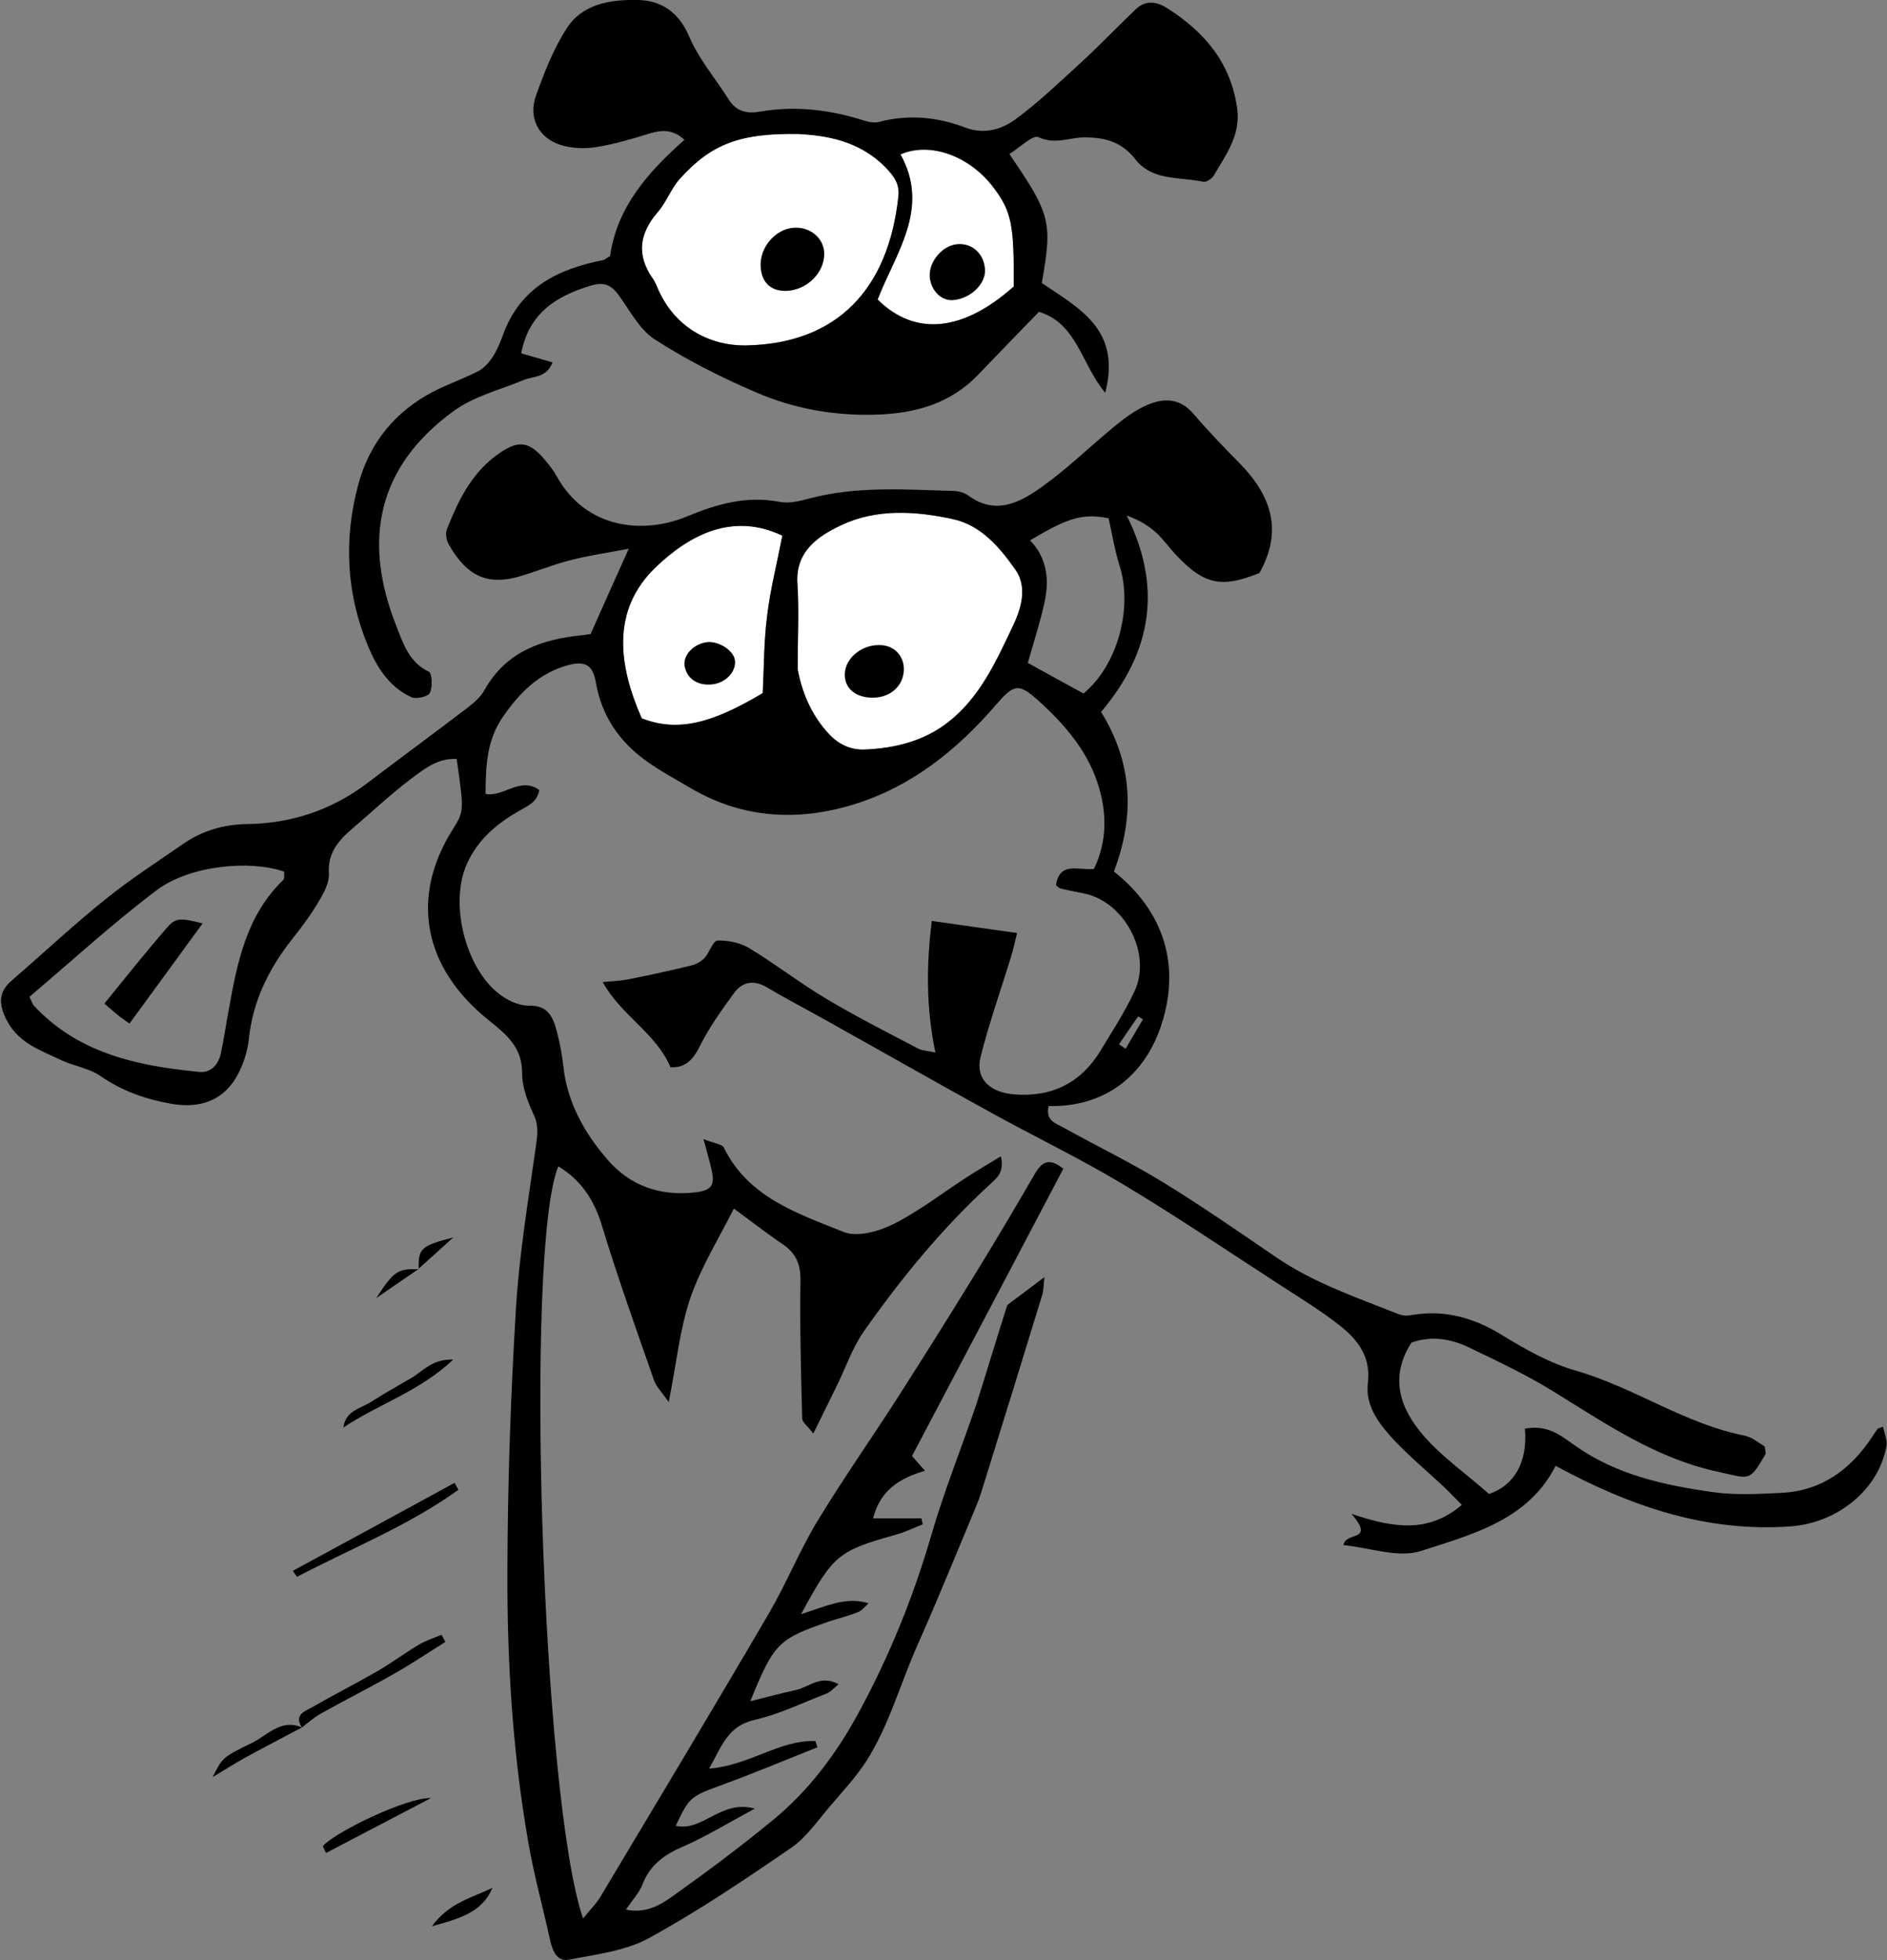 <?xml version="1.0" encoding="utf-8"?>
<!DOCTYPE svg PUBLIC "-//W3C//DTD SVG 1.1//EN" "http://www.w3.org/Graphics/SVG/1.1/DTD/svg11.dtd">
<svg artist="zl2017" version="1.1" id="zlIcon-boat-sheep" xmlns="http://www.w3.org/2000/svg" xmlns:xlink="http://www.w3.org/1999/xlink" x="0px" y="0px"
	 width="1000px" height="1038.4px" viewBox="0 0 1000 1038.4" enable-background="new 0 0 1000 1038.4" xml:space="preserve">
<rect x="0" y="0" width="1000" height="1038.4" fill="#808080" stroke="none"/>
<path fill-rule="evenodd" clip-rule="evenodd" fill="#FFFFFF" d="M422.7,354.4c2.1,11.5,6.8,24.1,16.8,34.7c5.4,5.7,11.8,8.3,18.9,8
	c16-0.7,31.4-4.5,44.2-14.6c16.8-13.1,25.4-32.4,34.2-50.9c4.1-8.6,8-20.3,1.3-29.8c-8.3-11.8-18.1-23.4-32.8-26.7
	c-19.9-4.4-40.8-5.7-59.4,3.1c-11.9,5.6-24.7,13.7-23.3,31.5C423.5,323.6,422.7,337.6,422.7,354.4z"/>
<path fill-rule="evenodd" clip-rule="evenodd" fill="#FFFFFF" d="M414.6,283.8c-26.6-12.7-49.6-0.1-67.2,16.8
	c-23.6,22.7-19.7,51.9-7.3,80c18.5,7.1,36.2,3.3,64.1-13.4c0.7-14,0.6-27.4,2.3-40.6C408.1,312.8,411.6,299.2,414.6,283.8z"/>
<path fill-rule="evenodd" clip-rule="evenodd" fill="#FFFFFF" d="M423.5,71c-31.4-0.6-46.6,5.3-63.2,23.7
	c-4.6,5.1-7.1,12.3-11.6,17.5c-9.8,11.3-11.6,22.7-2.9,35.2c0.9,1.3,1.7,2.8,2.3,4.3c8.7,21.4,27.6,31.7,47.6,31.3
	c48-1,75.2-29.9,80.4-79.1c0.7-6.5-2.4-10.7-7-15.4C454.9,74.1,437,71.8,423.5,71z"/>
<path fill-rule="evenodd" clip-rule="evenodd" fill="#FFFFFF" d="M477.2,81.8c16,28.7-2.7,52.4-12.1,76.9
	c19.9,19.7,45.3,17,72.1-6.9c0.3-32.9-1.2-40-10.9-52.7C513.7,82.5,492.7,75,477.2,81.8z"/>
<path fill-rule="evenodd" clip-rule="evenodd" d="M533.8,691.4c5.8-4.4,12.1-9,19.7-14.8c-0.5,4-0.4,6.9-1.2,9.5
	c-10,32.7-20.1,65.4-30.3,98.1c-1.5,4.7-2.8,9.4-4.7,13.8c-10.3,24.6-20.3,49.3-31.1,73.6c-9.2,20.6-15.1,42.8-27.4,61.9
	c-5.3,8.1-12,15.3-18.3,22.7c-6.8,7.8-12.8,16.9-21,22.6c-24.6,16.9-49.5,33.7-75.6,48c-12.4,6.8-27.9,8.6-42.2,11.4
	c-6.5,1.3-8.9-4.5-10.2-10.4c-3.7-17-8.4-33.8-11.4-51c-8.4-47.7-11.4-96-11.2-144.3c0.1-46.3,1.7-92.7,4.5-138.9
	c1.7-28.7,6.5-57.2,10.5-85.7c0.8-6,1.8-11.2-1-17.2c-3.2-6.8-6.2-14.6-6.2-21.9c0.1-13.8-7.9-20.4-17.6-28.2
	c-34.7-27.7-41.9-65-19.3-101c6.3-10,6.1-10.1,2.2-37.5c-9.9-0.6-17.2,5.3-24.3,10.6c-10.8,8.2-20.8,17.6-31.1,26.4
	c-7.2,6.2-13,12.7-12.3,23.5c0.3,4.8-2.5,10.2-5.2,14.7c-4.1,7-9,13.6-14.1,20c-12.4,15.7-21,32.8-23.1,53.1
	c-0.7,6.3-2.7,12.8-5.7,18.5c-7.1,13.8-19.6,18.6-35.3,15.9c-13.6-2.4-26.1-6.7-37.6-14.7c-6.1-4.2-14.3-5.3-21.2-8.6
	c-11.2-5.3-23-9.2-29.1-22.1c-3.9-8.3-3.5-14.2,3.4-20.1c16.5-14.2,32.4-29.2,49.4-42.8c13.1-10.6,27.3-19.7,41.1-29.3
	c10.1-7,21.3-10.4,33.8-10.6c23.5-0.3,44.9-7.3,63.8-21.6c17.8-13.5,35.8-26.7,53.6-40.3c3.4-2.6,6.8-5.7,8.8-9.4
	c11.5-20.3,30.5-26.7,51.9-28.8c1.6-0.2,3.2-0.4,4.2-0.6c6.5-14.6,12.8-28.8,20.2-45.2c-11.3,2.2-21.5,3.6-31.3,6.2
	c-9.5,2.4-18.6,6.3-28.1,8.9c-15.7,4.1-26.6-0.6-36.1-17.6c-1.2-2.1-1.7-5.5-0.9-7.7c5.8-14.8,12.7-29.1,25.8-38.9
	c12.2-9.2,18.1-8.2,27.6,3.8c1.7,2.1,3.4,4.3,4.7,6.7c15.4,28.1,45.8,31.2,69.2,21.5c15.9-6.6,31.6-11.1,49.1-7.7
	c5.1,1,10.9-0.5,16.1-1.9c25.1-6.6,50.7-4.6,76.1-3.9c2.6,0.1,5.6,0.9,7.7,2.4c14.5,10.7,27.5,3.7,39.1-4.6
	c13.7-9.8,25.8-21.7,38.9-32.4c5-4.1,10.4-8.1,16.3-10.7c9-4,17.7-4.2,25.1,4.5c7.8,9.1,16.1,17.7,24.5,26.2
	c16.4,16.8,23.2,35.3,10.4,58.1c-19.9,8-29.1,6.3-43.9-9.3c-3.7-3.9-6.9-8.5-10.9-12.2c-4.1-3.7-9-6.6-15.5-9
	c18.9,38,13.4,72.1-13.6,104.1c16.7,26.8,18,55.2,6.8,84.5c27.2,21.6,35.1,50.4,25.3,80.8c-8.6,26.8-29.3,44.1-59.9,43.5
	c-1.8,7.9,4,9.2,7.9,11.4c17.6,9.8,35.7,18.5,52.8,29c20.4,12.5,40.1,26.2,59.9,39.7c19.9,13.6,42.6,21.3,64.8,30.1
	c1.9,0.8,4.4,1,6.4,0.6c17.6-3.1,33.1,1.1,48.3,10.4c12.5,7.7,25.7,15.1,39.7,19.1c30.8,8.9,57.4,28.1,89.1,34.3
	c4,0.8,7.5,4,10.6,5.7c0.2,2.3,0.8,3.6,0.3,4.3c-8.6,14.8-8.2,12.8-25.2,9.1c-32.9-7.1-59.6-25.6-87.4-42.7
	c-14.3-8.8-29.6-16-44.8-23.3c-9.5-4.5-19.7-6.1-30.1-2.4c-11.9,18.4-6,35,6.4,49.3c9.5,11,21.7,19.5,34.7,30.9
	c13.4-4.5,20.6-17,19-34.6c12.3-2.4,19.6,4.1,26.9,9.2c22.1,15.5,47.5,20.9,73.4,24.5c11.7,1.6,23.9,0.9,35.8,0.3
	c21.3-1.1,36.7-12.5,48.1-29.9c0.9-1.3,1.7-2.7,2.7-4c0.3-0.3,0.9-0.4,2.9-1.1c0.7,3.6,2.4,7.1,1.8,10.3
	c-4.3,23.5-26.4,40.8-51.1,42.5c-44.7,3.1-84.7-10.7-124.2-32.1c-14.6,28.7-44.1,36.3-71.4,45.1c-12.1,3.9-27.2-1.8-41-3.1
	c0.9-7.4,17.1-1.4,4.2-16.6c23.2,8,41.2,9.9,58.5-4.7c-2.9-2.9-5.6-5.8-8.5-8.6c-9.1-8.6-18.8-16.6-27.4-25.7
	c-7.8-8.4-15.4-18-13.9-30.3c1.7-14-5.5-23.1-15.1-30.6c-9.8-7.7-20.6-14.3-31.1-21.1c-27.8-18-55.2-36.6-83.6-53.6
	c-22.9-13.7-47-25.3-70.4-38.2c-29.6-16.3-58.9-33-88.3-49.4c-10-5.6-20.2-10.9-30-16.7c-6.9-4.1-13-3-17.3,2.9
	c-6.7,9.1-13.4,18.5-18.4,28.6c-3.7,7.3-8,11.3-15.4,10.8c-7.7-18.2-26.1-27.3-35.9-45.1c4.7-0.5,9.3-0.6,13.8-1.5
	c11.1-2.2,22.2-4.6,33.2-7.3c2.5-0.6,5.2-2.1,6.9-3.9c2.7-2.9,4.5-9.2,6.9-9.3c5.7-0.2,12.2,1.2,17,4.1
	c13.8,8.4,26.7,18.4,40.6,26.7c15.9,9.5,32.5,17.9,48.9,26.5c2.1,1.1,4.9,1.1,9,2c-5.1-24.3-4.7-47.1-1.9-69.7
	c15.6,2.2,29.3,4.2,45.2,6.4c-1.1,4.5-2.1,8.9-3.4,13.2c-5.4,17.6-11.6,34.9-16,52.7c-2.8,11.4,5.1,18.6,17.9,19.6
	c20.3,1.6,35.6-6.3,46-23.6c6.2-10.3,12.8-20.4,17.8-31.2c9.1-19.7-5.1-46.8-26.2-51.5c-4.2-0.9-8.5-1.7-12.8-2.7
	c-1-0.2-1.8-1.1-2.7-1.8c1.9-12.8,11.9-7.8,20.1-8.6c7.2-14.9,7-30.3,1.9-45.7c-5.8-17.5-17.7-31.2-31.1-43.3
	c-10.7-9.7-13.1-9-22.5,1.8c-20.7,24-44.7,43.4-75.3,52.9c-29.8,9.2-59.1,7.6-86.6-8.5c-8-4.7-16.2-9.1-23.7-14.5
	c-14.2-10.2-23.6-23.9-26.6-41.4c-1.6-9.2-5.4-11.8-14.8-9.3c-15.4,4.2-25.8,14.7-34.7,27.7c-8.4,12.3-8.9,25.8-9,40.5
	c9.6,1.9,18.1-9.3,28.5-2.1c-1,6.3-5.8,8.3-10.5,11c-12,6.8-22.1,15.2-28,28.5c-9.5,21.3-0.1,57.5,19.5,70.2
	c3.9,2.6,9.1,4.7,13.7,4.6c9.4-0.2,12.4,5.5,14.3,12.6c1.7,6.3,3,12.7,3.7,19.2c2,19.2,11,35.3,23.2,49.5
	c12.1,14.2,28.3,19.8,46.9,17.6c8.4-1,10.4-3.8,8.5-11.9c-1-4.5-2.3-8.9-4.3-16.3c5.8,2.3,9.8,2.6,10.8,4.5
	c13,26.5,39.2,34.9,63.5,44.7c7.2,2.9,18.6-0.3,26.4-4.2c13.5-6.8,25.7-16.3,38.5-24.6c5.6-3.6,11.3-7,18.4-11.3
	c2,8.8-2.4,11.7-5.7,14.8c-25.4,23.3-47.1,49.8-66.8,77.8c-6.2,8.8-9.7,19.4-14.5,29.1c-3.7,7.6-7.5,15.3-12.4,25.2
	c-3.2-4.2-5.9-6.1-5.9-8c-0.6-24.4-1.3-48.7-0.9-73.1c0.1-8.7-2.4-14.4-9.4-19.2c-9-6.1-17.5-12.8-25.9-18.9
	c-7.8,15.6-17.4,30.9-23.1,47.5c-5.6,16.5-7.3,34.4-11.4,55c-4-5.7-6.7-8.3-7.8-11.5c-9.5-27.2-19.2-54.3-27.6-81.9
	c-4.1-13.6-10.9-24-23.1-31.5c-18.1,43.4-8.7,335.6,13.1,398.5c3.6-4.5,6.9-7.7,9.2-11.5c29.9-50,59.9-99.9,89.3-150.2
	c9.3-15.9,16.2-33.2,25.8-49c13.5-22.3,28.6-43.7,42.7-65.7c13.5-21.1,26.8-42.3,39.9-63.6c11.1-18,21.9-36.2,32.5-54.5
	c3.8-6.5,7.7-8.7,15.1-2.7c-26.7,50.8-53.4,101.4-80.2,152.2c1.8,2.1,3.8,4.3,6.9,7.8c-13.6,4-23.8,10.4-27.5,25.2
	c8.7,0,17.2,0,25.6,0c0.2,1.1,0.5,2.2,0.7,3.2c-4.7,1.8-9.2,4.1-14,5.4c-30.9,8.7-33.3,10.5-50.5,42.2c7.1-2.3,12.5-4.4,18-5.8
	c5.5-1.3,11.2-2,17.8,0c-1.8,1.6-3.4,3.8-5.6,4.7c-5,2-10.4,3.3-15.5,5c-26.9,9.3-29,11.4-41.6,42.2c9-2.2,16.5-4.3,24.1-5.9
	c7-1.5,13.1-8.4,22.7-3.1c-2.6,2.1-4.2,4.1-6.3,4.9c-12.7,4.9-25.1,11-38.3,14c-14.3,3.3-17.3,14-24,25.8
	c21.5-1.7,37.3-15.3,56.3-14.6c0.4,1.1,0.7,2.2,1.1,3.3c-16.4,6.5-32.8,13.4-49.4,19.5c-18.1,6.7-18.2,6.4-25.7,22.1
	c14.4,3.3,23.9-14.1,41.9-9.1c-14.3,7.7-25.7,14.7-37.8,20c-10,4.3-17.7,9.7-21.7,20.1c-1.7,4.4-5.2,8.1-8.8,13.4
	c10.8,2.3,18.7-2.7,25.6-7.7c17.7-12.6,35.1-25.6,51.9-39.4c19.1-15.6,33.7-35,45.6-56.8c16.5-30.3,29.3-61.9,38.9-95
	c6.8-23.4,16-46,23.8-69.1C522.9,726.7,528,709.6,533.8,691.4z M422.7,354.4c2.1,11.5,6.8,24.1,16.8,34.7c5.4,5.7,11.8,8.3,18.9,8
	c16-0.7,31.4-4.5,44.2-14.6c16.8-13.1,25.4-32.4,34.2-50.9c4.1-8.6,8-20.3,1.3-29.8c-8.3-11.8-18.1-23.4-32.8-26.7
	c-19.9-4.4-40.8-5.7-59.4,3.1c-11.9,5.6-24.7,13.7-23.3,31.5C423.5,323.6,422.7,337.6,422.7,354.4z M15.6,528.1
	c1.6,3.4,1.8,4,2.1,4.4c23.7,25.7,55.2,32.2,87.9,35.4c6,0.6,10.1-3.7,11.4-9.7c1.6-7.5,2.7-15,4.1-22.5c4.5-25.3,9.3-50.5,29-69.5
	c0.8-0.8,0.4-2.9,0.5-4.4c-18.1-6.3-49.8-3.4-67.4,9.7C59.8,489.1,38.2,509,15.6,528.1z M414.6,283.8c-26.6-12.7-49.6-0.1-67.2,16.8
	c-23.6,22.7-19.7,51.9-7.3,80c18.5,7.1,36.2,3.3,64.1-13.4c0.7-14,0.6-27.4,2.3-40.6C408.1,312.8,411.6,299.2,414.6,283.8z
	 M574.2,367.4c18.2-15,26.2-45.5,19.1-67.7c-2.5-7.9-3.8-16.2-5.8-25.1c-13.4-2.7-21.2-0.6-41.6,11.7c8.8,9.1,10.2,20.4,7.8,32
	c-2.3,11-5.9,21.7-9,32.9C554.5,356.7,564,361.8,574.2,367.4z M593,553.3c1.2,0.8,2.3,1.5,3.5,2.3c3.1-5.2,6.1-10.4,9.2-15.6
	c-0.9-0.5-1.7-1-2.6-1.5C599.7,543.4,596.4,548.3,593,553.3z"/>
<path fill-rule="evenodd" clip-rule="evenodd" d="M323.3,135.7c3.6-25.7,19.8-44.3,39.4-61.6c-5.6-5.3-11.3-5.5-18-3.5
	c-9.4,2.9-18.9,5.7-28.5,7.3c-6.2,1-13.2,0.8-19.1-1.1c-11.8-3.8-17.2-14.4-13.1-26c4.4-12.3,9.2-24.7,16.2-35.6
	C308.6,1.9,323.7-0.3,338,0c12.5,0.2,21.8,6.5,27.3,19.5c5,11.8,13.8,22,20.8,33.1c4.1,6.6,9.8,7.8,16.9,6.5
	c17.5-3,34.7-1.2,51.7,3.8c3.6,1.1,7.8,2.6,11.1,1.7c15.8-4.2,31.1-2.6,46.1,3.1c9.6,3.6,19,0.9,26.4-4.6
	c12.2-9,23.2-19.6,34.4-29.8c10-9.2,19.4-19.1,29.3-28.5c5.1-4.8,10.8-4.1,16.5-0.5c19.7,12.5,33.7,28.8,37.1,53
	c2,14.4-6,24.8-12.5,35.9c-1,1.6-3.9,3.4-5.4,3.1c-12.5-2.7-27.1-0.3-36.1-12c-7.3-9.4-16.6-11.6-27.3-11.5
	c-7.9,0.1-15.2,3.9-23.9-0.1c-3.1-1.5-10.2,5.7-15.5,8.9c21.9,32,22.9,35.9,17.2,68.3c19,13.2,42.4,24.1,33.6,58.2
	c-12.8-15.4-14.9-36.7-35.1-42.9c-10.6,10.9-21.5,22.1-32.2,33.3c-14.9,15.5-33.6,20.6-54.5,21.2c-22.1,0.6-43.4-3.2-63.4-11.9
	c-18.4-7.9-36.6-17.1-53.4-27.9c-8.1-5.2-13.2-15.2-19.2-23.5c-4.1-5.6-7.9-7.2-15.1-5c-18.4,5.6-32.6,14.8-36.6,35.8
	c5.4,1.6,10.7,3.1,16.6,4.8c-3.2,8.3-10.1,7.2-15.2,9.3c-12.5,5.2-26.4,8.6-37.1,16.4c-40.9,29.7-48.3,68.9-30.5,113.9
	c3.6,9.1,6.7,19.3,17.3,24.3c1.7,0.8,2,8.1,0.5,11.2c-0.9,1.9-7.1,3.4-9.7,2.3c-11.6-5.2-18.3-15.7-22.9-26.7
	c-11.7-27.9-13.2-57-5.3-86.1c5.9-21.9,19.5-38.7,39.9-49.2c7.7-4,16-6.8,23.7-10.8c3-1.6,5.7-4.6,7.6-7.5c2.3-3.6,4-7.7,5.5-11.8
	c9.1-25.1,29.3-34.9,53.5-39.6C320.7,137.4,321.5,136.6,323.3,135.7z M423.5,71c-31.4-0.6-46.6,5.3-63.2,23.7
	c-4.6,5.1-7.1,12.3-11.6,17.5c-9.8,11.3-11.6,22.7-2.9,35.2c0.9,1.3,1.7,2.8,2.3,4.3c8.7,21.4,27.6,31.7,47.6,31.3
	c48-1,75.2-29.9,80.4-79.1c0.7-6.5-2.4-10.7-7-15.4C454.9,74.1,437,71.8,423.5,71z M477.2,81.8c16,28.7-2.7,52.4-12.1,76.9
	c19.9,19.7,45.3,17,72.1-6.9c0.3-32.9-1.2-40-10.9-52.7C513.7,82.5,492.7,75,477.2,81.8z"/>
<path fill-rule="evenodd" clip-rule="evenodd" d="M155.2,832.2c28.6-15.5,57.2-31,85.7-46.6c0.7,1.2,1.3,2.4,2,3.7
	c-26.5,19.1-56.8,31-85.5,46.1C156.7,834.4,155.9,833.3,155.2,832.2z"/>
<path fill-rule="evenodd" clip-rule="evenodd" d="M160,915.2c-4.5-6.8,1.8-8.7,5.6-10.8c11.2-6.5,22.9-12.4,34.2-18.9
	c7.5-4.3,14.5-9.6,21.9-14c3.8-2.3,8.2-3.7,12.3-5.4c0.7,1.3,1.4,2.5,2,3.8c-9,5.6-17.7,11.5-26.9,16.7
	c-12.8,7.3-25.9,13.9-38.8,21.1C166.6,909.7,163.4,912.6,160,915.2L160,915.2z"/>
<path fill-rule="evenodd" clip-rule="evenodd" d="M240.2,720.3c-18.3,17.2-40,23.7-58.2,36c1-9,9.3-10.1,15-13.8
	c6.8-4.4,13.9-8.3,20.9-12.4C224.1,726.5,228.9,719.9,240.2,720.3z"/>
<path fill-rule="evenodd" clip-rule="evenodd" d="M228.4,952.6c-18.5,9.7-37,19.4-55.6,29.1c-0.9-2-1.9-3.5-1.6-3.8
	C178.3,970.3,215.3,952.3,228.4,952.6z"/>
<path fill-rule="evenodd" clip-rule="evenodd" d="M160,915.2c-10,5.3-20,10.5-29.9,15.9c-5.7,3.1-11.2,6.7-17.4,10.4
	c4.9-9.6,4.6-10.4,20.6-18C141.5,919.6,148.8,910.3,160,915.2C160,915.2,160,915.2,160,915.2z"/>
<path fill-rule="evenodd" clip-rule="evenodd" d="M261,1000.1c-5.3,12.7-16.6,16.2-32.1,20.4C238.5,1007.5,250.7,1005.4,261,1000.1z
	"/>
<path fill-rule="evenodd" clip-rule="evenodd" d="M221.7,672.4c-6.8,4.7-13.5,9.3-22.3,15.3c9.3-14.3,11.4-15.6,22.5-15.3
	L221.7,672.4z"/>
<path fill-rule="evenodd" clip-rule="evenodd" d="M221.9,672.4c-0.3-10.9,1.1-12.4,18.3-16.8c-7.4,6.7-13,11.7-18.5,16.7
	C221.7,672.4,221.9,672.4,221.9,672.4z"/>
<path fill-rule="evenodd" clip-rule="evenodd" d="M461.4,369.6c-8.6-0.4-13.9-5.3-13.7-12.5c0.2-8.8,9.6-16.1,19.6-15.3
	c7,0.6,11.8,5.9,11.7,13C478.8,363.7,471.3,370.1,461.4,369.6z"/>
<path fill-rule="evenodd" clip-rule="evenodd" d="M55.3,531.7c11.1-13.6,21.7-27,32.9-39.9c4.9-5.7,6.9-5.6,19.2-2.6
	c-13,17.8-25.5,34.9-38.8,53.1c-1.5-1.1-3.5-2.5-5.4-3.9C61.1,536.7,59.2,535,55.3,531.7z"/>
<path fill-rule="evenodd" clip-rule="evenodd" d="M389.5,350c0.6,6.1-5.1,11.9-12.2,12.6c-7.6,0.8-13.4-3.1-14.5-9.8
	c-0.9-5.7,4.7-11.7,11.9-12.6C381,339.5,389,344.8,389.5,350z"/>
<path fill-rule="evenodd" clip-rule="evenodd" d="M416.8,154.1c-8.1,0.3-13.2-4.3-13.7-12.7c-0.7-10,7.5-19.8,17.1-20.7
	c9-0.9,16.6,5.5,16.6,13.8C436.8,144.6,427.6,153.7,416.8,154.1z"/>
<path fill-rule="evenodd" clip-rule="evenodd" d="M522,142.8c0.4,7.8-7.9,15.6-17.1,16.2c-6.2,0.4-11.7-5.2-12.2-12.5
	c-0.5-7.8,6.6-16.3,14.3-17.1C515,128.5,521.5,134.3,522,142.8z"/>
</svg>
